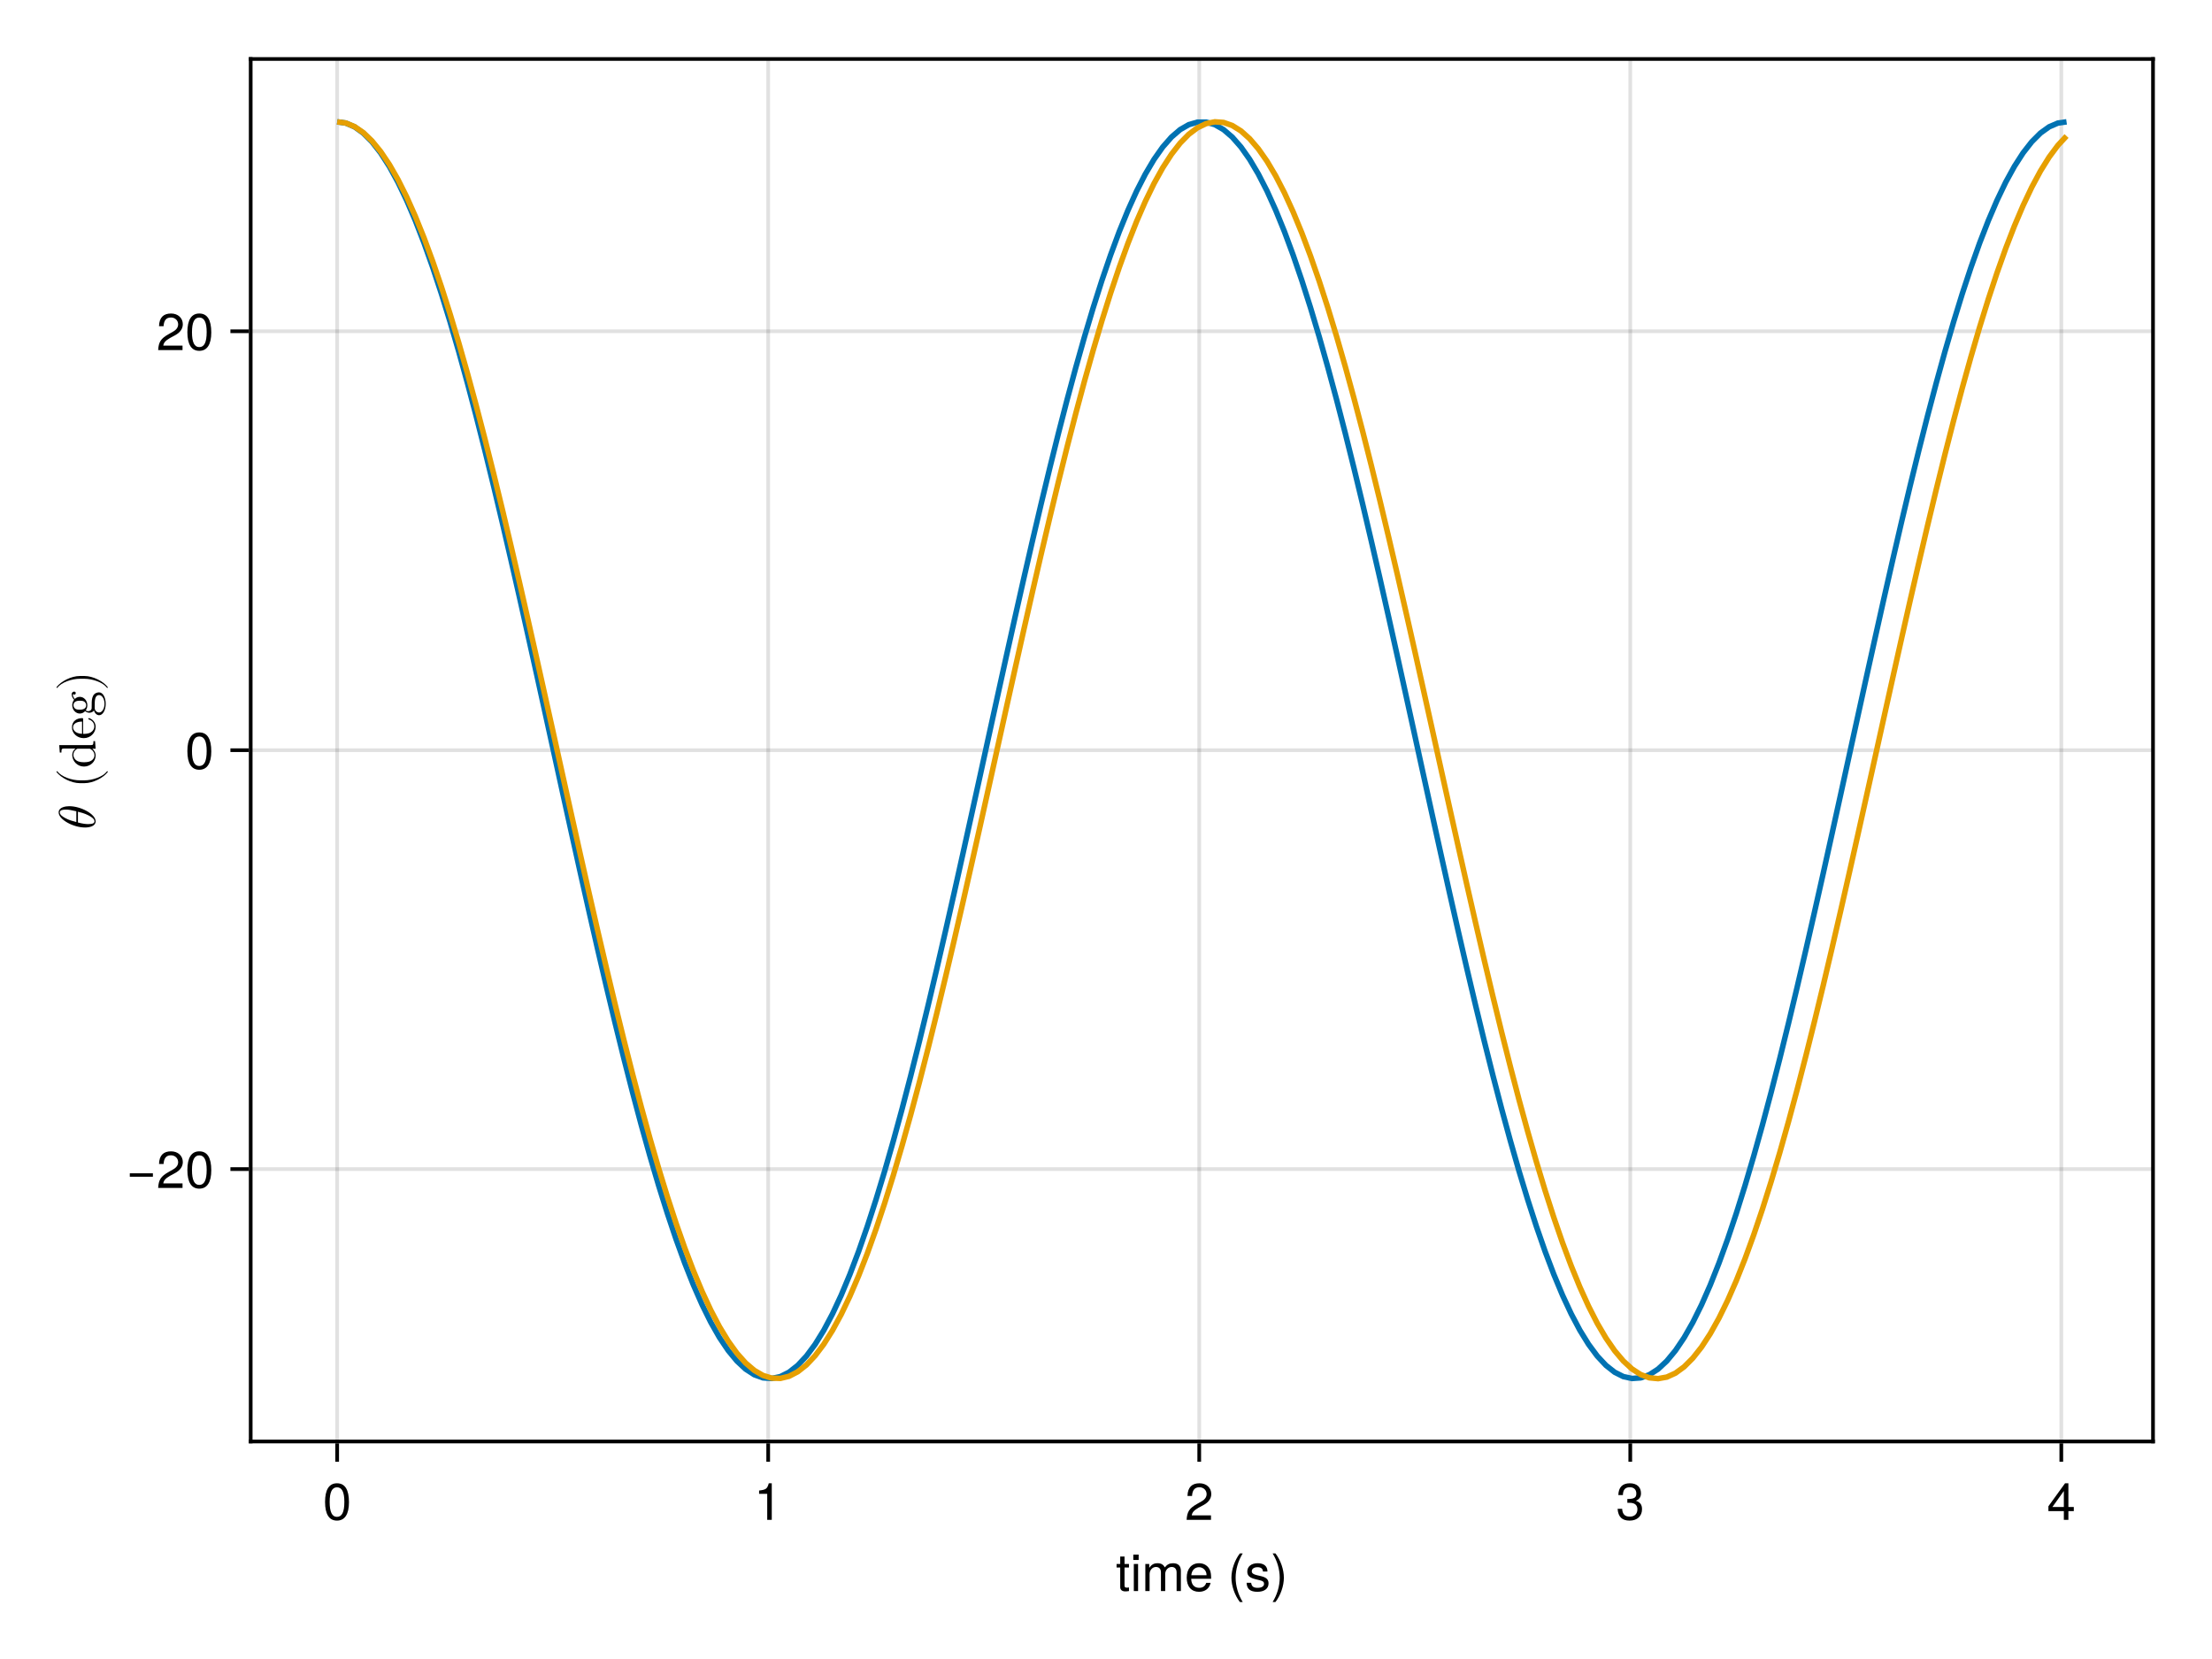 <?xml version="1.0" encoding="UTF-8"?>
<svg xmlns="http://www.w3.org/2000/svg" xmlns:xlink="http://www.w3.org/1999/xlink" width="600" height="450" viewBox="0 0 600 450">
<defs>
<g>
<g id="glyph-0-0-4acb4e0f">
<path d="M 3.562 0 C 3.156 0.062 2.891 0.094 2.609 0.094 C 1.688 0.094 1.188 -0.328 1.188 -1.062 C 1.188 -1.062 1.188 -6.391 1.188 -6.391 C 1.188 -6.391 0.203 -6.391 0.203 -6.391 C 0.203 -6.391 0.203 -7.344 0.203 -7.344 C 0.203 -7.344 1.188 -7.344 1.188 -7.344 C 1.188 -7.344 1.188 -9.359 1.188 -9.359 C 1.188 -9.359 2.359 -9.359 2.359 -9.359 C 2.359 -9.359 2.359 -7.344 2.359 -7.344 C 2.359 -7.344 3.562 -7.344 3.562 -7.344 C 3.562 -7.344 3.562 -6.391 3.562 -6.391 C 3.562 -6.391 2.359 -6.391 2.359 -6.391 C 2.359 -6.391 2.359 -1.578 2.359 -1.578 C 2.359 -1.062 2.484 -0.922 3 -0.922 C 3.219 -0.922 3.406 -0.938 3.562 -0.984 C 3.562 -0.984 3.562 0 3.562 0 Z M 3.562 0 "/>
</g>
<g id="glyph-0-1-4acb4e0f">
<path d="M 2.141 0 C 2.141 0 0.984 0 0.984 0 C 0.984 0 0.984 -7.344 0.984 -7.344 C 0.984 -7.344 2.141 -7.344 2.141 -7.344 C 2.141 -7.344 2.141 0 2.141 0 Z M 2.297 -8.438 C 2.297 -8.438 0.844 -8.438 0.844 -8.438 C 0.844 -8.438 0.844 -9.891 0.844 -9.891 C 0.844 -9.891 2.297 -9.891 2.297 -9.891 C 2.297 -9.891 2.297 -8.438 2.297 -8.438 Z M 2.297 -8.438 "/>
</g>
<g id="glyph-0-2-4acb4e0f">
<path d="M 10.641 0 C 10.641 0 9.484 0 9.484 0 C 9.484 0 9.484 -5.047 9.484 -5.047 C 9.484 -5.984 8.984 -6.531 8.141 -6.531 C 7.188 -6.531 6.391 -5.672 6.391 -4.609 C 6.391 -4.609 6.391 0 6.391 0 C 6.391 0 5.234 0 5.234 0 C 5.234 0 5.234 -5.047 5.234 -5.047 C 5.234 -5.984 4.75 -6.531 3.875 -6.531 C 2.922 -6.531 2.156 -5.672 2.156 -4.609 C 2.156 -4.609 2.156 0 2.156 0 C 2.156 0 1 0 1 0 C 1 0 1 -7.344 1 -7.344 C 1 -7.344 2.062 -7.344 2.062 -7.344 C 2.062 -7.344 2.062 -6.297 2.062 -6.297 C 2.688 -7.188 3.328 -7.547 4.312 -7.547 C 5.266 -7.547 5.859 -7.203 6.281 -6.422 C 6.969 -7.25 7.562 -7.547 8.547 -7.547 C 9.906 -7.547 10.641 -6.812 10.641 -5.5 C 10.641 -5.5 10.641 0 10.641 0 Z M 10.641 0 "/>
</g>
<g id="glyph-0-3-4acb4e0f">
<path d="M 7.188 -3.328 C 7.188 -3.328 1.781 -3.328 1.781 -3.328 C 1.812 -1.656 2.719 -0.875 3.938 -0.875 C 4.875 -0.875 5.531 -1.266 5.859 -2.219 C 5.859 -2.219 7.031 -2.219 7.031 -2.219 C 6.734 -0.734 5.578 0.203 3.891 0.203 C 1.828 0.203 0.562 -1.219 0.562 -3.625 C 0.562 -6.031 1.875 -7.547 3.922 -7.547 C 5.297 -7.547 6.406 -6.812 6.891 -5.609 C 7.094 -5.062 7.188 -4.391 7.188 -3.328 Z M 5.938 -4.375 C 5.938 -5.516 5.047 -6.469 3.906 -6.469 C 2.734 -6.469 1.906 -5.594 1.812 -4.281 C 1.812 -4.281 5.922 -4.281 5.922 -4.281 C 5.938 -4.312 5.938 -4.375 5.938 -4.375 Z M 5.938 -4.375 "/>
</g>
<g id="glyph-0-4-4acb4e0f">
<path d="M 6.422 -2.062 C 6.422 -0.641 5.25 0.203 3.406 0.203 C 1.484 0.203 0.531 -0.547 0.469 -2.234 C 0.469 -2.234 1.703 -2.234 1.703 -2.234 C 1.859 -1.125 2.453 -0.875 3.5 -0.875 C 4.516 -0.875 5.203 -1.281 5.203 -1.953 C 5.203 -2.484 4.891 -2.734 4.078 -2.922 C 4.078 -2.922 2.984 -3.188 2.984 -3.188 C 1.25 -3.609 0.656 -4.156 0.656 -5.312 C 0.656 -6.656 1.766 -7.547 3.469 -7.547 C 5.172 -7.547 6.125 -6.734 6.125 -5.297 C 6.125 -5.297 4.906 -5.297 4.906 -5.297 C 4.875 -6.062 4.375 -6.469 3.438 -6.469 C 2.484 -6.469 1.875 -6.031 1.875 -5.359 C 1.875 -4.844 2.281 -4.531 3.234 -4.312 C 3.234 -4.312 4.359 -4.047 4.359 -4.047 C 5.812 -3.703 6.422 -3.156 6.422 -2.062 Z M 6.422 -2.062 "/>
</g>
<g id="glyph-0-5-4acb4e0f">
<path d="M 3.578 -3.609 C 3.578 -1.406 2.703 1.141 1.297 2.969 C 1.297 2.969 0.531 2.969 0.531 2.969 C 1.766 0.984 2.453 -1.391 2.453 -3.609 C 2.453 -5.859 1.766 -8.203 0.531 -10.203 C 0.531 -10.203 1.297 -10.203 1.297 -10.203 C 2.703 -8.375 3.578 -5.828 3.578 -3.609 Z M 3.578 -3.609 "/>
</g>
<g id="glyph-0-6-4acb4e0f">
<path d="M 7.094 -4.781 C 7.094 -1.516 5.953 0.203 3.844 0.203 C 1.719 0.203 0.609 -1.516 0.609 -4.859 C 0.609 -8.188 1.703 -9.922 3.844 -9.922 C 6 -9.922 7.094 -8.219 7.094 -4.781 Z M 5.844 -4.891 C 5.844 -7.547 5.188 -8.828 3.844 -8.828 C 2.516 -8.828 1.859 -7.562 1.859 -4.844 C 1.859 -2.125 2.516 -0.812 3.828 -0.812 C 5.188 -0.812 5.844 -2.078 5.844 -4.891 Z M 5.844 -4.891 "/>
</g>
<g id="glyph-0-7-4acb4e0f">
<path d="M 4.859 0 C 4.859 0 3.625 0 3.625 0 C 3.625 0 3.625 -7.062 3.625 -7.062 C 3.625 -7.062 1.422 -7.062 1.422 -7.062 C 1.422 -7.062 1.422 -7.953 1.422 -7.953 C 3.328 -8.188 3.609 -8.406 4.047 -9.922 C 4.047 -9.922 4.859 -9.922 4.859 -9.922 C 4.859 -9.922 4.859 0 4.859 0 Z M 4.859 0 "/>
</g>
<g id="glyph-0-8-4acb4e0f">
<path d="M 7.156 -7.016 C 7.156 -5.797 6.438 -4.766 5.047 -4.016 C 5.047 -4.016 3.656 -3.266 3.656 -3.266 C 2.438 -2.547 1.984 -2.031 1.859 -1.219 C 1.859 -1.219 7.078 -1.219 7.078 -1.219 C 7.078 -1.219 7.078 0 7.078 0 C 7.078 0 0.469 0 0.469 0 C 0.594 -2.188 1.188 -3.125 3.266 -4.297 C 3.266 -4.297 4.547 -5.031 4.547 -5.031 C 5.438 -5.531 5.891 -6.203 5.891 -6.984 C 5.891 -8.047 5.047 -8.844 3.938 -8.844 C 2.719 -8.844 2.031 -8.141 1.938 -6.484 C 1.938 -6.484 0.703 -6.484 0.703 -6.484 C 0.766 -8.891 1.953 -9.922 3.969 -9.922 C 5.859 -9.922 7.156 -8.688 7.156 -7.016 Z M 7.156 -7.016 "/>
</g>
<g id="glyph-0-9-4acb4e0f">
<path d="M 7.078 -2.891 C 7.078 -1.016 5.766 0.203 3.719 0.203 C 1.688 0.203 0.609 -0.781 0.453 -3 C 0.453 -3 1.688 -3 1.688 -3 C 1.766 -1.547 2.422 -0.875 3.766 -0.875 C 5.047 -0.875 5.828 -1.625 5.828 -2.875 C 5.828 -3.969 5.125 -4.625 3.766 -4.625 C 3.766 -4.625 3.094 -4.625 3.094 -4.625 C 3.094 -4.625 3.094 -5.656 3.094 -5.656 C 5.062 -5.656 5.531 -6.094 5.531 -7.156 C 5.531 -8.203 4.875 -8.844 3.781 -8.844 C 2.516 -8.844 1.922 -8.188 1.891 -6.719 C 1.891 -6.719 0.656 -6.719 0.656 -6.719 C 0.703 -8.828 1.766 -9.922 3.766 -9.922 C 5.656 -9.922 6.797 -8.906 6.797 -7.203 C 6.797 -6.203 6.328 -5.562 5.406 -5.188 C 6.594 -4.781 7.078 -4.094 7.078 -2.891 Z M 7.078 -2.891 "/>
</g>
<g id="glyph-1-0-4acb4e0f">
</g>
<g id="glyph-2-0-4acb4e0f">
<path d="M 4.078 2.969 C 4.078 2.969 3.297 2.969 3.297 2.969 C 1.906 1.141 1.016 -1.406 1.016 -3.625 C 1.016 -5.828 1.906 -8.375 3.297 -10.203 C 3.297 -10.203 4.078 -10.203 4.078 -10.203 C 2.844 -8.219 2.156 -5.859 2.156 -3.625 C 2.156 -1.391 2.844 0.969 4.078 2.969 Z M 4.078 2.969 "/>
</g>
<g id="glyph-3-0-4acb4e0f">
<path d="M 7.281 -2.375 C 7.281 -2.375 5.812 -2.375 5.812 -2.375 C 5.812 -2.375 5.812 0 5.812 0 C 5.812 0 4.578 0 4.578 0 C 4.578 0 4.578 -2.375 4.578 -2.375 C 4.578 -2.375 0.391 -2.375 0.391 -2.375 C 0.391 -2.375 0.391 -3.688 0.391 -3.688 C 0.391 -3.688 4.906 -9.922 4.906 -9.922 C 4.906 -9.922 5.812 -9.922 5.812 -9.922 C 5.812 -9.922 5.812 -3.484 5.812 -3.484 C 5.812 -3.484 7.281 -3.484 7.281 -3.484 C 7.281 -3.484 7.281 -2.375 7.281 -2.375 Z M 4.578 -3.484 C 4.578 -3.484 4.578 -7.828 4.578 -7.828 C 4.578 -7.828 1.469 -3.484 1.469 -3.484 C 1.469 -3.484 4.578 -3.484 4.578 -3.484 Z M 4.578 -3.484 "/>
</g>
<g id="glyph-4-0-4acb4e0f">
<path d="M -7 -6.375 C -7.922 -6.375 -9.875 -6.125 -9.875 -4.688 C -9.875 -2.75 -5.922 -0.594 -2.719 -0.594 C -1.406 -0.594 0.156 -1 0.156 -2.266 C 0.156 -4.234 -3.859 -6.375 -7 -6.375 Z M -7.875 -5.453 C -7.188 -5.453 -6.469 -5.328 -5.078 -5 L -5.078 -2.078 C -5.984 -2.312 -7.094 -2.594 -8.094 -3.156 C -8.781 -3.531 -9.562 -4.047 -9.562 -4.672 C -9.562 -5.359 -8.672 -5.453 -7.875 -5.453 Z M -4.641 -4.875 C -3.984 -4.719 -2.797 -4.422 -1.797 -3.891 C -0.844 -3.406 -0.156 -2.875 -0.156 -2.266 C -0.156 -1.812 -0.562 -1.516 -1.859 -1.516 C -2.453 -1.516 -3.266 -1.594 -4.641 -1.953 Z M -4.641 -4.875 "/>
</g>
<g id="glyph-4-1-4acb4e0f">
</g>
<g id="glyph-5-0-4acb4e0f">
<path d="M 3.328 -4.641 C 3.297 -4.641 3.25 -4.625 3.219 -4.594 C 2.125 -3.141 -0.672 -2.172 -2.906 -2.172 L -4.094 -2.172 C -6.328 -2.172 -9.125 -3.141 -10.219 -4.594 C -10.25 -4.625 -10.297 -4.641 -10.328 -4.641 C -10.406 -4.641 -10.469 -4.578 -10.469 -4.516 C -10.469 -4.484 -10.453 -4.453 -10.438 -4.422 C -9.281 -2.891 -6.484 -1.406 -4.094 -1.406 L -2.906 -1.406 C -0.516 -1.406 2.281 -2.891 3.438 -4.422 C 3.453 -4.453 3.469 -4.484 3.469 -4.516 C 3.469 -4.578 3.406 -4.641 3.328 -4.641 Z M 3.328 -4.641 "/>
</g>
<g id="glyph-6-0-4acb4e0f">
<path d="M 0 -7.375 L -0.438 -7.375 C -0.438 -6.391 -0.531 -6.281 -1.219 -6.281 L -9.719 -6.281 L -9.562 -4.266 L -9.125 -4.266 C -9.125 -5.25 -9.031 -5.359 -8.344 -5.359 L -5.312 -5.359 C -5.828 -4.953 -6.188 -4.359 -6.188 -3.594 C -6.188 -1.953 -4.812 -0.469 -3.016 -0.469 C -1.234 -0.469 0.156 -1.844 0.156 -3.438 C 0.156 -4.344 -0.328 -4.969 -0.766 -5.312 L 0.156 -5.312 Z M -1.656 -5.312 C -1.406 -5.312 -1.375 -5.312 -1.141 -5.172 C -0.469 -4.75 -0.156 -4.109 -0.156 -3.516 C -0.156 -2.891 -0.516 -2.375 -1.047 -2.047 C -1.625 -1.688 -2.422 -1.641 -3 -1.641 C -3.516 -1.641 -4.359 -1.672 -4.984 -2.078 C -5.422 -2.359 -5.875 -2.891 -5.875 -3.656 C -5.875 -4.141 -5.672 -4.734 -5.047 -5.172 C -4.797 -5.312 -4.781 -5.312 -4.516 -5.312 Z M -1.656 -5.312 "/>
</g>
<g id="glyph-6-1-4acb4e0f">
<path d="M -1.672 -5.812 C -1.812 -5.812 -1.828 -5.703 -1.828 -5.625 C -1.828 -5.5 -1.75 -5.469 -1.641 -5.453 C -0.203 -4.953 -0.203 -3.703 -0.203 -3.562 C -0.203 -2.859 -0.609 -2.297 -1.141 -1.969 C -1.812 -1.547 -2.734 -1.547 -3.234 -1.547 L -3.234 -5.453 C -3.234 -5.766 -3.234 -5.812 -3.531 -5.812 C -4.906 -5.812 -6.266 -5.047 -6.266 -3.297 C -6.266 -1.688 -4.828 -0.391 -3.078 -0.391 C -1.203 -0.391 0.156 -1.859 0.156 -3.469 C 0.156 -5.188 -1.406 -5.812 -1.672 -5.812 Z M -3.531 -4.891 L -3.531 -1.562 C -5.609 -1.656 -5.969 -2.828 -5.969 -3.297 C -5.969 -4.75 -4.078 -4.891 -3.531 -4.891 Z M -3.531 -4.891 "/>
</g>
<g id="glyph-7-0-4acb4e0f">
<path d="M -5.656 -6.797 C -5.891 -6.797 -6.344 -6.625 -6.344 -6.078 C -6.344 -5.797 -6.266 -5.188 -5.688 -4.594 C -6.141 -4 -6.188 -3.422 -6.188 -3.109 C -6.188 -1.812 -5.219 -0.844 -4.141 -0.844 C -3.531 -0.844 -3 -1.141 -2.703 -1.5 C -2.484 -1.312 -2.031 -1.062 -1.547 -1.062 C -1.109 -1.062 -0.578 -1.25 -0.297 -1.688 C -0.062 -0.844 0.547 -0.391 1.109 -0.391 C 2.109 -0.391 2.891 -1.781 2.891 -3.484 C 2.891 -5.141 2.172 -6.594 1.078 -6.594 C 0.594 -6.594 -0.125 -6.391 -0.516 -5.688 C -0.906 -4.938 -0.906 -4.125 -0.906 -3.281 C -0.906 -2.922 -0.906 -2.328 -0.922 -2.219 C -0.984 -1.781 -1.406 -1.484 -1.859 -1.484 C -1.922 -1.484 -2.234 -1.484 -2.516 -1.719 C -2.125 -2.266 -2.094 -2.844 -2.094 -3.109 C -2.094 -4.406 -3.047 -5.375 -4.125 -5.375 C -4.641 -5.375 -5.172 -5.156 -5.484 -4.797 C -5.969 -5.312 -6.031 -5.812 -6.031 -6.062 C -6.031 -6.062 -6.031 -6.156 -6.016 -6.203 C -5.969 -6.047 -5.812 -5.984 -5.641 -5.984 C -5.406 -5.984 -5.234 -6.156 -5.234 -6.391 C -5.234 -6.531 -5.328 -6.797 -5.656 -6.797 Z M -4.141 -4.328 C -3.766 -4.328 -3.312 -4.312 -2.969 -4.109 C -2.797 -3.984 -2.406 -3.672 -2.406 -3.109 C -2.406 -1.891 -3.812 -1.891 -4.125 -1.891 C -4.516 -1.891 -4.953 -1.906 -5.312 -2.109 C -5.469 -2.219 -5.859 -2.547 -5.859 -3.109 C -5.859 -4.328 -4.469 -4.328 -4.141 -4.328 Z M 1.109 -5.859 C 1.859 -5.859 2.562 -4.875 2.562 -3.5 C 2.562 -2.094 1.844 -1.125 1.109 -1.125 C 0.469 -1.125 -0.062 -1.656 -0.094 -2.266 L -0.094 -3.094 C -0.094 -4.297 -0.094 -5.859 1.109 -5.859 Z M 1.109 -5.859 "/>
</g>
<g id="glyph-8-0-4acb4e0f">
<path d="M -2.906 -4.031 L -4.094 -4.031 C -6.484 -4.031 -9.281 -2.562 -10.438 -1.016 C -10.453 -1 -10.469 -0.969 -10.469 -0.938 C -10.469 -0.875 -10.406 -0.797 -10.328 -0.797 C -10.297 -0.797 -10.25 -0.828 -10.219 -0.859 C -9.125 -2.312 -6.328 -3.281 -4.094 -3.281 L -2.906 -3.281 C -0.672 -3.281 2.125 -2.312 3.219 -0.859 C 3.25 -0.828 3.297 -0.797 3.328 -0.797 C 3.406 -0.797 3.469 -0.875 3.469 -0.938 C 3.469 -0.969 3.453 -1 3.438 -1.016 C 2.281 -2.562 -0.516 -4.031 -2.906 -4.031 Z M -2.906 -4.031 "/>
</g>
<g id="glyph-9-0-4acb4e0f">
<path d="M 7.219 -3.031 C 7.219 -3.031 0.953 -3.031 0.953 -3.031 C 0.953 -3.031 0.953 -3.969 0.953 -3.969 C 0.953 -3.969 7.219 -3.969 7.219 -3.969 C 7.219 -3.969 7.219 -3.031 7.219 -3.031 Z M 7.219 -3.031 "/>
</g>
<g id="glyph-9-1-4acb4e0f">
<path d="M 7.156 -7.016 C 7.156 -5.797 6.438 -4.766 5.047 -4.016 C 5.047 -4.016 3.656 -3.266 3.656 -3.266 C 2.438 -2.547 1.984 -2.031 1.859 -1.219 C 1.859 -1.219 7.078 -1.219 7.078 -1.219 C 7.078 -1.219 7.078 0 7.078 0 C 7.078 0 0.469 0 0.469 0 C 0.594 -2.188 1.188 -3.125 3.266 -4.297 C 3.266 -4.297 4.547 -5.031 4.547 -5.031 C 5.438 -5.531 5.891 -6.203 5.891 -6.984 C 5.891 -8.047 5.047 -8.844 3.938 -8.844 C 2.719 -8.844 2.031 -8.141 1.938 -6.484 C 1.938 -6.484 0.703 -6.484 0.703 -6.484 C 0.766 -8.891 1.953 -9.922 3.969 -9.922 C 5.859 -9.922 7.156 -8.688 7.156 -7.016 Z M 7.156 -7.016 "/>
</g>
<g id="glyph-10-0-4acb4e0f">
<path d="M 7.094 -4.781 C 7.094 -1.516 5.953 0.203 3.844 0.203 C 1.719 0.203 0.609 -1.516 0.609 -4.859 C 0.609 -8.188 1.703 -9.922 3.844 -9.922 C 6 -9.922 7.094 -8.219 7.094 -4.781 Z M 5.844 -4.891 C 5.844 -7.547 5.188 -8.828 3.844 -8.828 C 2.516 -8.828 1.859 -7.562 1.859 -4.844 C 1.859 -2.125 2.516 -0.812 3.828 -0.812 C 5.188 -0.812 5.844 -2.078 5.844 -4.891 Z M 5.844 -4.891 "/>
</g>
<g id="glyph-11-0-4acb4e0f">
<path d="M 7.156 -7.016 C 7.156 -5.797 6.438 -4.766 5.047 -4.016 C 5.047 -4.016 3.656 -3.266 3.656 -3.266 C 2.438 -2.547 1.984 -2.031 1.859 -1.219 C 1.859 -1.219 7.078 -1.219 7.078 -1.219 C 7.078 -1.219 7.078 0 7.078 0 C 7.078 0 0.469 0 0.469 0 C 0.594 -2.188 1.188 -3.125 3.266 -4.297 C 3.266 -4.297 4.547 -5.031 4.547 -5.031 C 5.438 -5.531 5.891 -6.203 5.891 -6.984 C 5.891 -8.047 5.047 -8.844 3.938 -8.844 C 2.719 -8.844 2.031 -8.141 1.938 -6.484 C 1.938 -6.484 0.703 -6.484 0.703 -6.484 C 0.766 -8.891 1.953 -9.922 3.969 -9.922 C 5.859 -9.922 7.156 -8.688 7.156 -7.016 Z M 7.156 -7.016 "/>
</g>
<g id="glyph-12-0-4acb4e0f">
<path d="M 7.094 -4.781 C 7.094 -1.516 5.953 0.203 3.844 0.203 C 1.719 0.203 0.609 -1.516 0.609 -4.859 C 0.609 -8.188 1.703 -9.922 3.844 -9.922 C 6 -9.922 7.094 -8.219 7.094 -4.781 Z M 5.844 -4.891 C 5.844 -7.547 5.188 -8.828 3.844 -8.828 C 2.516 -8.828 1.859 -7.562 1.859 -4.844 C 1.859 -2.125 2.516 -0.812 3.828 -0.812 C 5.188 -0.812 5.844 -2.078 5.844 -4.891 Z M 5.844 -4.891 "/>
</g>
</g>
</defs>
<rect x="-60" y="-45" width="720" height="540" fill="rgb(100%, 100%, 100%)" fill-opacity="1"/>
<path fill-rule="nonzero" fill="rgb(100%, 100%, 100%)" fill-opacity="1" d="M 68 391 L 584 391 L 584 16 L 68 16 Z M 68 391 "/>
<path fill="none" stroke-width="1" stroke-linecap="butt" stroke-linejoin="miter" stroke="rgb(0%, 0%, 0%)" stroke-opacity="0.12" stroke-miterlimit="1.155" d="M 91.453 391 L 91.453 16 "/>
<path fill="none" stroke-width="1" stroke-linecap="butt" stroke-linejoin="miter" stroke="rgb(0%, 0%, 0%)" stroke-opacity="0.12" stroke-miterlimit="1.155" d="M 208.371 391 L 208.371 16 "/>
<path fill="none" stroke-width="1" stroke-linecap="butt" stroke-linejoin="miter" stroke="rgb(0%, 0%, 0%)" stroke-opacity="0.12" stroke-miterlimit="1.155" d="M 325.289 391 L 325.289 16 "/>
<path fill="none" stroke-width="1" stroke-linecap="butt" stroke-linejoin="miter" stroke="rgb(0%, 0%, 0%)" stroke-opacity="0.12" stroke-miterlimit="1.155" d="M 442.207 391 L 442.207 16 "/>
<path fill="none" stroke-width="1" stroke-linecap="butt" stroke-linejoin="miter" stroke="rgb(0%, 0%, 0%)" stroke-opacity="0.12" stroke-miterlimit="1.155" d="M 559.125 391 L 559.125 16 "/>
<path fill="none" stroke-width="1" stroke-linecap="butt" stroke-linejoin="miter" stroke="rgb(0%, 0%, 0%)" stroke-opacity="0.12" stroke-miterlimit="1.155" d="M 68 317.113 L 584 317.113 "/>
<path fill="none" stroke-width="1" stroke-linecap="butt" stroke-linejoin="miter" stroke="rgb(0%, 0%, 0%)" stroke-opacity="0.12" stroke-miterlimit="1.155" d="M 68 203.488 L 584 203.488 "/>
<path fill="none" stroke-width="1" stroke-linecap="butt" stroke-linejoin="miter" stroke="rgb(0%, 0%, 0%)" stroke-opacity="0.12" stroke-miterlimit="1.155" d="M 68 89.859 L 584 89.859 "/>
<g fill="rgb(0%, 0%, 0%)" fill-opacity="1">
<use xlink:href="#glyph-0-0-4acb4e0f" x="302.669" y="431.568"/>
</g>
<g fill="rgb(0%, 0%, 0%)" fill-opacity="1">
<use xlink:href="#glyph-0-1-4acb4e0f" x="306.561" y="431.568"/>
</g>
<g fill="rgb(0%, 0%, 0%)" fill-opacity="1">
<use xlink:href="#glyph-0-2-4acb4e0f" x="309.669" y="431.568"/>
</g>
<g fill="rgb(0%, 0%, 0%)" fill-opacity="1">
<use xlink:href="#glyph-0-3-4acb4e0f" x="321.331" y="431.568"/>
</g>
<g fill="rgb(0%, 0%, 0%)" fill-opacity="1">
<use xlink:href="#glyph-1-0-4acb4e0f" x="329.115" y="431.568"/>
</g>
<g fill="rgb(0%, 0%, 0%)" fill-opacity="1">
<use xlink:href="#glyph-2-0-4acb4e0f" x="333.007" y="431.568"/>
</g>
<g fill="rgb(0%, 0%, 0%)" fill-opacity="1">
<use xlink:href="#glyph-0-4-4acb4e0f" x="337.669" y="431.568"/>
</g>
<g fill="rgb(0%, 0%, 0%)" fill-opacity="1">
<use xlink:href="#glyph-0-5-4acb4e0f" x="344.669" y="431.568"/>
</g>
<g fill="rgb(0%, 0%, 0%)" fill-opacity="1">
<use xlink:href="#glyph-0-6-4acb4e0f" x="87.563" y="412.258"/>
</g>
<g fill="rgb(0%, 0%, 0%)" fill-opacity="1">
<use xlink:href="#glyph-0-7-4acb4e0f" x="204.481" y="412.258"/>
</g>
<g fill="rgb(0%, 0%, 0%)" fill-opacity="1">
<use xlink:href="#glyph-0-8-4acb4e0f" x="321.399" y="412.258"/>
</g>
<g fill="rgb(0%, 0%, 0%)" fill-opacity="1">
<use xlink:href="#glyph-0-9-4acb4e0f" x="438.317" y="412.258"/>
</g>
<g fill="rgb(0%, 0%, 0%)" fill-opacity="1">
<use xlink:href="#glyph-3-0-4acb4e0f" x="555.235" y="412.258"/>
</g>
<g fill="rgb(0%, 0%, 0%)" fill-opacity="1">
<use xlink:href="#glyph-4-0-4acb4e0f" x="25.784" y="225.053"/>
</g>
<g fill="rgb(0%, 0%, 0%)" fill-opacity="1">
<use xlink:href="#glyph-4-1-4acb4e0f" x="25.784" y="218.487"/>
</g>
<g fill="rgb(0%, 0%, 0%)" fill-opacity="1">
<use xlink:href="#glyph-5-0-4acb4e0f" x="25.784" y="213.839"/>
</g>
<g fill="rgb(0%, 0%, 0%)" fill-opacity="1">
<use xlink:href="#glyph-6-0-4acb4e0f" x="25.784" y="208.393"/>
</g>
<g fill="rgb(0%, 0%, 0%)" fill-opacity="1">
<use xlink:href="#glyph-6-1-4acb4e0f" x="25.784" y="200.609"/>
</g>
<g fill="rgb(0%, 0%, 0%)" fill-opacity="1">
<use xlink:href="#glyph-7-0-4acb4e0f" x="25.784" y="194.393"/>
</g>
<g fill="rgb(0%, 0%, 0%)" fill-opacity="1">
<use xlink:href="#glyph-8-0-4acb4e0f" x="25.784" y="187.393"/>
</g>
<g fill="rgb(0%, 0%, 0%)" fill-opacity="1">
<use xlink:href="#glyph-9-0-4acb4e0f" x="34.256" y="322.218"/>
</g>
<g fill="rgb(0%, 0%, 0%)" fill-opacity="1">
<use xlink:href="#glyph-9-1-4acb4e0f" x="42.432" y="322.218"/>
</g>
<g fill="rgb(0%, 0%, 0%)" fill-opacity="1">
<use xlink:href="#glyph-10-0-4acb4e0f" x="50.216" y="322.218"/>
</g>
<g fill="rgb(0%, 0%, 0%)" fill-opacity="1">
<use xlink:href="#glyph-10-0-4acb4e0f" x="50.216" y="208.59"/>
</g>
<g fill="rgb(0%, 0%, 0%)" fill-opacity="1">
<use xlink:href="#glyph-11-0-4acb4e0f" x="42.432" y="94.962"/>
</g>
<g fill="rgb(0%, 0%, 0%)" fill-opacity="1">
<use xlink:href="#glyph-12-0-4acb4e0f" x="50.216" y="94.962"/>
</g>
<path fill="none" stroke-width="1.5" stroke-linecap="butt" stroke-linejoin="miter" stroke="rgb(0%, 44.706%, 69.804%)" stroke-opacity="1" stroke-miterlimit="2" d="M 91.453 33.047 L 93.812 33.387 L 96.168 34.402 L 98.527 36.094 L 100.883 38.453 L 103.242 41.473 L 105.598 45.133 L 107.957 49.426 L 110.312 54.336 L 112.668 59.84 L 115.027 65.914 L 117.383 72.539 L 119.742 79.684 L 122.098 87.324 L 124.457 95.426 L 126.812 103.957 L 129.172 112.887 L 131.527 122.18 L 133.887 131.793 L 136.242 141.695 L 138.598 151.844 L 140.957 162.195 L 143.312 172.715 L 145.672 183.355 L 148.027 194.074 L 150.387 204.832 L 152.742 215.586 L 155.102 226.289 L 157.457 236.902 L 159.816 247.383 L 162.172 257.691 L 164.527 267.777 L 166.887 277.613 L 169.242 287.148 L 171.602 296.355 L 173.957 305.188 L 176.316 313.617 L 178.672 321.605 L 181.031 329.125 L 183.387 336.145 L 185.746 342.633 L 188.102 348.566 L 190.457 353.922 L 192.816 358.68 L 195.172 362.816 L 197.531 366.32 L 199.887 369.172 L 202.246 371.367 L 204.602 372.891 L 206.961 373.738 L 209.316 373.906 L 211.676 373.398 L 214.031 372.211 L 216.387 370.352 L 218.746 367.828 L 221.102 364.648 L 223.461 360.824 L 225.816 356.375 L 228.176 351.316 L 230.531 345.672 L 232.891 339.457 L 235.246 332.699 L 237.602 325.426 L 239.961 317.668 L 242.316 309.457 L 244.676 300.82 L 247.031 291.797 L 249.391 282.422 L 251.746 272.73 L 254.105 262.766 L 256.461 252.562 L 258.82 242.164 L 261.176 231.609 L 263.531 220.945 L 265.891 210.211 L 268.246 199.453 L 270.605 188.707 L 272.961 178.02 L 275.32 167.438 L 277.676 156.996 L 280.035 146.742 L 282.391 136.711 L 284.75 126.949 L 287.105 117.492 L 289.461 108.375 L 291.82 99.641 L 294.176 91.316 L 296.535 83.441 L 298.891 76.047 L 301.25 69.16 L 303.605 62.805 L 305.965 57.016 L 308.32 51.805 L 310.68 47.203 L 313.035 43.223 L 315.391 39.879 L 317.75 37.191 L 320.105 35.164 L 322.465 33.809 L 324.82 33.129 L 327.18 33.129 L 329.535 33.809 L 331.895 35.164 L 334.25 37.191 L 336.609 39.879 L 338.965 43.223 L 341.32 47.203 L 343.68 51.805 L 346.035 57.016 L 348.395 62.805 L 350.75 69.16 L 353.109 76.047 L 355.465 83.441 L 357.824 91.316 L 360.18 99.641 L 362.539 108.375 L 364.895 117.492 L 367.25 126.949 L 369.609 136.711 L 371.965 146.742 L 374.324 156.996 L 376.68 167.438 L 379.039 178.02 L 381.395 188.707 L 383.754 199.453 L 386.109 210.211 L 388.469 220.945 L 390.824 231.609 L 393.18 242.164 L 395.539 252.562 L 397.895 262.766 L 400.254 272.73 L 402.609 282.422 L 404.969 291.797 L 407.324 300.82 L 409.684 309.457 L 412.039 317.668 L 414.398 325.426 L 416.754 332.699 L 419.109 339.457 L 421.469 345.672 L 423.824 351.316 L 426.184 356.375 L 428.539 360.824 L 430.898 364.648 L 433.254 367.828 L 435.613 370.352 L 437.969 372.211 L 440.328 373.398 L 442.684 373.906 L 445.039 373.738 L 447.398 372.891 L 449.754 371.367 L 452.113 369.172 L 454.469 366.32 L 456.828 362.816 L 459.184 358.68 L 461.543 353.922 L 463.898 348.566 L 466.254 342.633 L 468.613 336.145 L 470.969 329.125 L 473.328 321.605 L 475.684 313.617 L 478.043 305.188 L 480.398 296.355 L 482.758 287.148 L 485.113 277.613 L 487.473 267.777 L 489.828 257.691 L 492.184 247.383 L 494.543 236.902 L 496.898 226.289 L 499.258 215.586 L 501.613 204.832 L 503.973 194.074 L 506.328 183.355 L 508.688 172.715 L 511.043 162.195 L 513.402 151.844 L 515.758 141.695 L 518.113 131.793 L 520.473 122.18 L 522.828 112.887 L 525.188 103.957 L 527.543 95.426 L 529.902 87.324 L 532.258 79.684 L 534.617 72.539 L 536.973 65.914 L 539.332 59.84 L 541.688 54.336 L 544.043 49.426 L 546.402 45.133 L 548.758 41.473 L 551.117 38.453 L 553.473 36.094 L 555.832 34.402 L 558.188 33.387 L 560.547 33.047 "/>
<path fill="none" stroke-width="1.5" stroke-linecap="butt" stroke-linejoin="miter" stroke="rgb(90.196%, 62.353%, 0%)" stroke-opacity="1" stroke-miterlimit="2" d="M 91.453 33.047 L 93.812 33.371 L 96.168 34.344 L 98.527 35.957 L 100.883 38.215 L 103.242 41.102 L 105.598 44.605 L 107.957 48.723 L 110.312 53.434 L 112.668 58.719 L 115.027 64.562 L 117.383 70.945 L 119.742 77.84 L 122.098 85.227 L 124.457 93.07 L 126.812 101.348 L 129.172 110.027 L 131.527 119.07 L 133.887 128.449 L 136.242 138.125 L 138.598 148.059 L 140.957 158.211 L 143.312 168.543 L 145.672 179.016 L 148.027 189.586 L 150.387 200.211 L 152.742 210.848 L 155.102 221.457 L 157.457 231.992 L 159.816 242.418 L 162.172 252.688 L 164.527 262.758 L 166.887 272.598 L 169.242 282.164 L 171.602 291.418 L 173.957 300.324 L 176.316 308.855 L 178.672 316.969 L 181.031 324.641 L 183.387 331.84 L 185.746 338.543 L 188.102 344.719 L 190.457 350.352 L 192.816 355.422 L 195.172 359.906 L 197.531 363.789 L 199.887 367.059 L 202.246 369.707 L 204.602 371.715 L 206.961 373.086 L 209.316 373.809 L 211.676 373.883 L 214.031 373.309 L 216.387 372.086 L 218.746 370.227 L 221.102 367.727 L 223.461 364.602 L 225.816 360.859 L 228.176 356.516 L 230.531 351.582 L 232.891 346.074 L 235.246 340.02 L 237.602 333.438 L 239.961 326.352 L 242.316 318.785 L 244.676 310.773 L 247.031 302.34 L 249.391 293.516 L 251.746 284.34 L 254.105 274.844 L 256.461 265.066 L 258.82 255.039 L 261.176 244.812 L 263.531 234.418 L 265.891 223.902 L 268.246 213.305 L 270.605 202.672 L 272.961 192.039 L 275.32 181.453 L 277.676 170.957 L 280.035 160.59 L 282.391 150.391 L 284.75 140.402 L 287.105 130.664 L 289.461 121.211 L 291.82 112.086 L 294.176 103.316 L 296.535 94.945 L 298.891 86.996 L 301.25 79.5 L 303.605 72.488 L 305.965 65.984 L 308.32 60.016 L 310.68 54.598 L 313.035 49.758 L 315.391 45.504 L 317.75 41.855 L 320.105 38.824 L 322.465 36.418 L 324.82 34.648 L 327.18 33.523 L 329.535 33.047 L 331.895 33.219 L 334.25 34.043 L 336.609 35.512 L 338.965 37.625 L 341.32 40.371 L 343.68 43.738 L 346.035 47.723 L 348.395 52.297 L 350.75 57.453 L 353.109 63.172 L 355.465 69.43 L 357.824 76.211 L 360.18 83.484 L 362.539 91.223 L 364.895 99.406 L 367.25 107.996 L 369.609 116.961 L 371.965 126.266 L 374.324 135.879 L 376.68 145.758 L 379.039 155.863 L 381.395 166.16 L 383.754 176.602 L 386.109 187.152 L 388.469 197.766 L 390.824 208.398 L 393.18 219.016 L 395.539 229.574 L 397.895 240.027 L 400.254 250.34 L 402.609 260.469 L 404.969 270.371 L 407.324 280.008 L 409.684 289.34 L 412.039 298.332 L 414.398 306.949 L 416.754 315.164 L 419.109 322.941 L 421.469 330.25 L 423.824 337.066 L 426.184 343.367 L 428.539 349.125 L 430.898 354.324 L 433.254 358.941 L 435.613 362.961 L 437.969 366.375 L 440.328 369.164 L 442.684 371.328 L 445.039 372.852 L 447.398 373.727 L 449.754 373.953 L 452.113 373.531 L 454.469 372.457 L 456.828 370.734 L 459.184 368.375 L 461.543 365.383 L 463.898 361.773 L 466.254 357.559 L 468.613 352.754 L 470.969 347.375 L 473.328 341.445 L 475.684 334.98 L 478.043 328.008 L 480.398 320.551 L 482.758 312.637 L 485.113 304.293 L 487.473 295.555 L 489.828 286.449 L 492.184 277.02 L 494.543 267.297 L 496.898 257.324 L 499.258 247.141 L 501.613 236.781 L 503.973 226.289 L 506.328 215.711 L 508.688 205.082 L 511.043 194.449 L 513.402 183.852 L 515.758 173.332 L 518.113 162.93 L 520.473 152.688 L 522.828 142.645 L 525.188 132.836 L 527.543 123.309 L 529.902 114.102 L 532.258 105.25 L 534.617 96.781 L 536.973 88.734 L 539.332 81.133 L 541.688 74.008 L 544.043 67.387 L 546.402 61.293 L 548.758 55.75 L 551.117 50.777 L 553.473 46.391 L 555.832 42.605 L 558.188 39.438 L 560.547 36.895 "/>
<path fill="none" stroke-width="1" stroke-linecap="butt" stroke-linejoin="miter" stroke="rgb(0%, 0%, 0%)" stroke-opacity="1" stroke-miterlimit="1.155" d="M 91.453 391.5 L 91.453 396.5 "/>
<path fill="none" stroke-width="1" stroke-linecap="butt" stroke-linejoin="miter" stroke="rgb(0%, 0%, 0%)" stroke-opacity="1" stroke-miterlimit="1.155" d="M 208.371 391.5 L 208.371 396.5 "/>
<path fill="none" stroke-width="1" stroke-linecap="butt" stroke-linejoin="miter" stroke="rgb(0%, 0%, 0%)" stroke-opacity="1" stroke-miterlimit="1.155" d="M 325.289 391.5 L 325.289 396.5 "/>
<path fill="none" stroke-width="1" stroke-linecap="butt" stroke-linejoin="miter" stroke="rgb(0%, 0%, 0%)" stroke-opacity="1" stroke-miterlimit="1.155" d="M 442.207 391.5 L 442.207 396.5 "/>
<path fill="none" stroke-width="1" stroke-linecap="butt" stroke-linejoin="miter" stroke="rgb(0%, 0%, 0%)" stroke-opacity="1" stroke-miterlimit="1.155" d="M 559.125 391.5 L 559.125 396.5 "/>
<path fill="none" stroke-width="1" stroke-linecap="butt" stroke-linejoin="miter" stroke="rgb(0%, 0%, 0%)" stroke-opacity="1" stroke-miterlimit="1.155" d="M 67.5 317.113 L 62.5 317.113 "/>
<path fill="none" stroke-width="1" stroke-linecap="butt" stroke-linejoin="miter" stroke="rgb(0%, 0%, 0%)" stroke-opacity="1" stroke-miterlimit="1.155" d="M 67.5 203.488 L 62.5 203.488 "/>
<path fill="none" stroke-width="1" stroke-linecap="butt" stroke-linejoin="miter" stroke="rgb(0%, 0%, 0%)" stroke-opacity="1" stroke-miterlimit="1.155" d="M 67.5 89.859 L 62.5 89.859 "/>
<path fill="none" stroke-width="1" stroke-linecap="butt" stroke-linejoin="miter" stroke="rgb(0%, 0%, 0%)" stroke-opacity="1" stroke-miterlimit="1.155" d="M 67.5 391 L 584.5 391 "/>
<path fill="none" stroke-width="1" stroke-linecap="butt" stroke-linejoin="miter" stroke="rgb(0%, 0%, 0%)" stroke-opacity="1" stroke-miterlimit="1.155" d="M 68 391.5 L 68 15.5 "/>
<path fill="none" stroke-width="1" stroke-linecap="butt" stroke-linejoin="miter" stroke="rgb(0%, 0%, 0%)" stroke-opacity="1" stroke-miterlimit="1.155" d="M 67.5 16 L 584.5 16 "/>
<path fill="none" stroke-width="1" stroke-linecap="butt" stroke-linejoin="miter" stroke="rgb(0%, 0%, 0%)" stroke-opacity="1" stroke-miterlimit="1.155" d="M 584 391.5 L 584 15.5 "/>
</svg>
